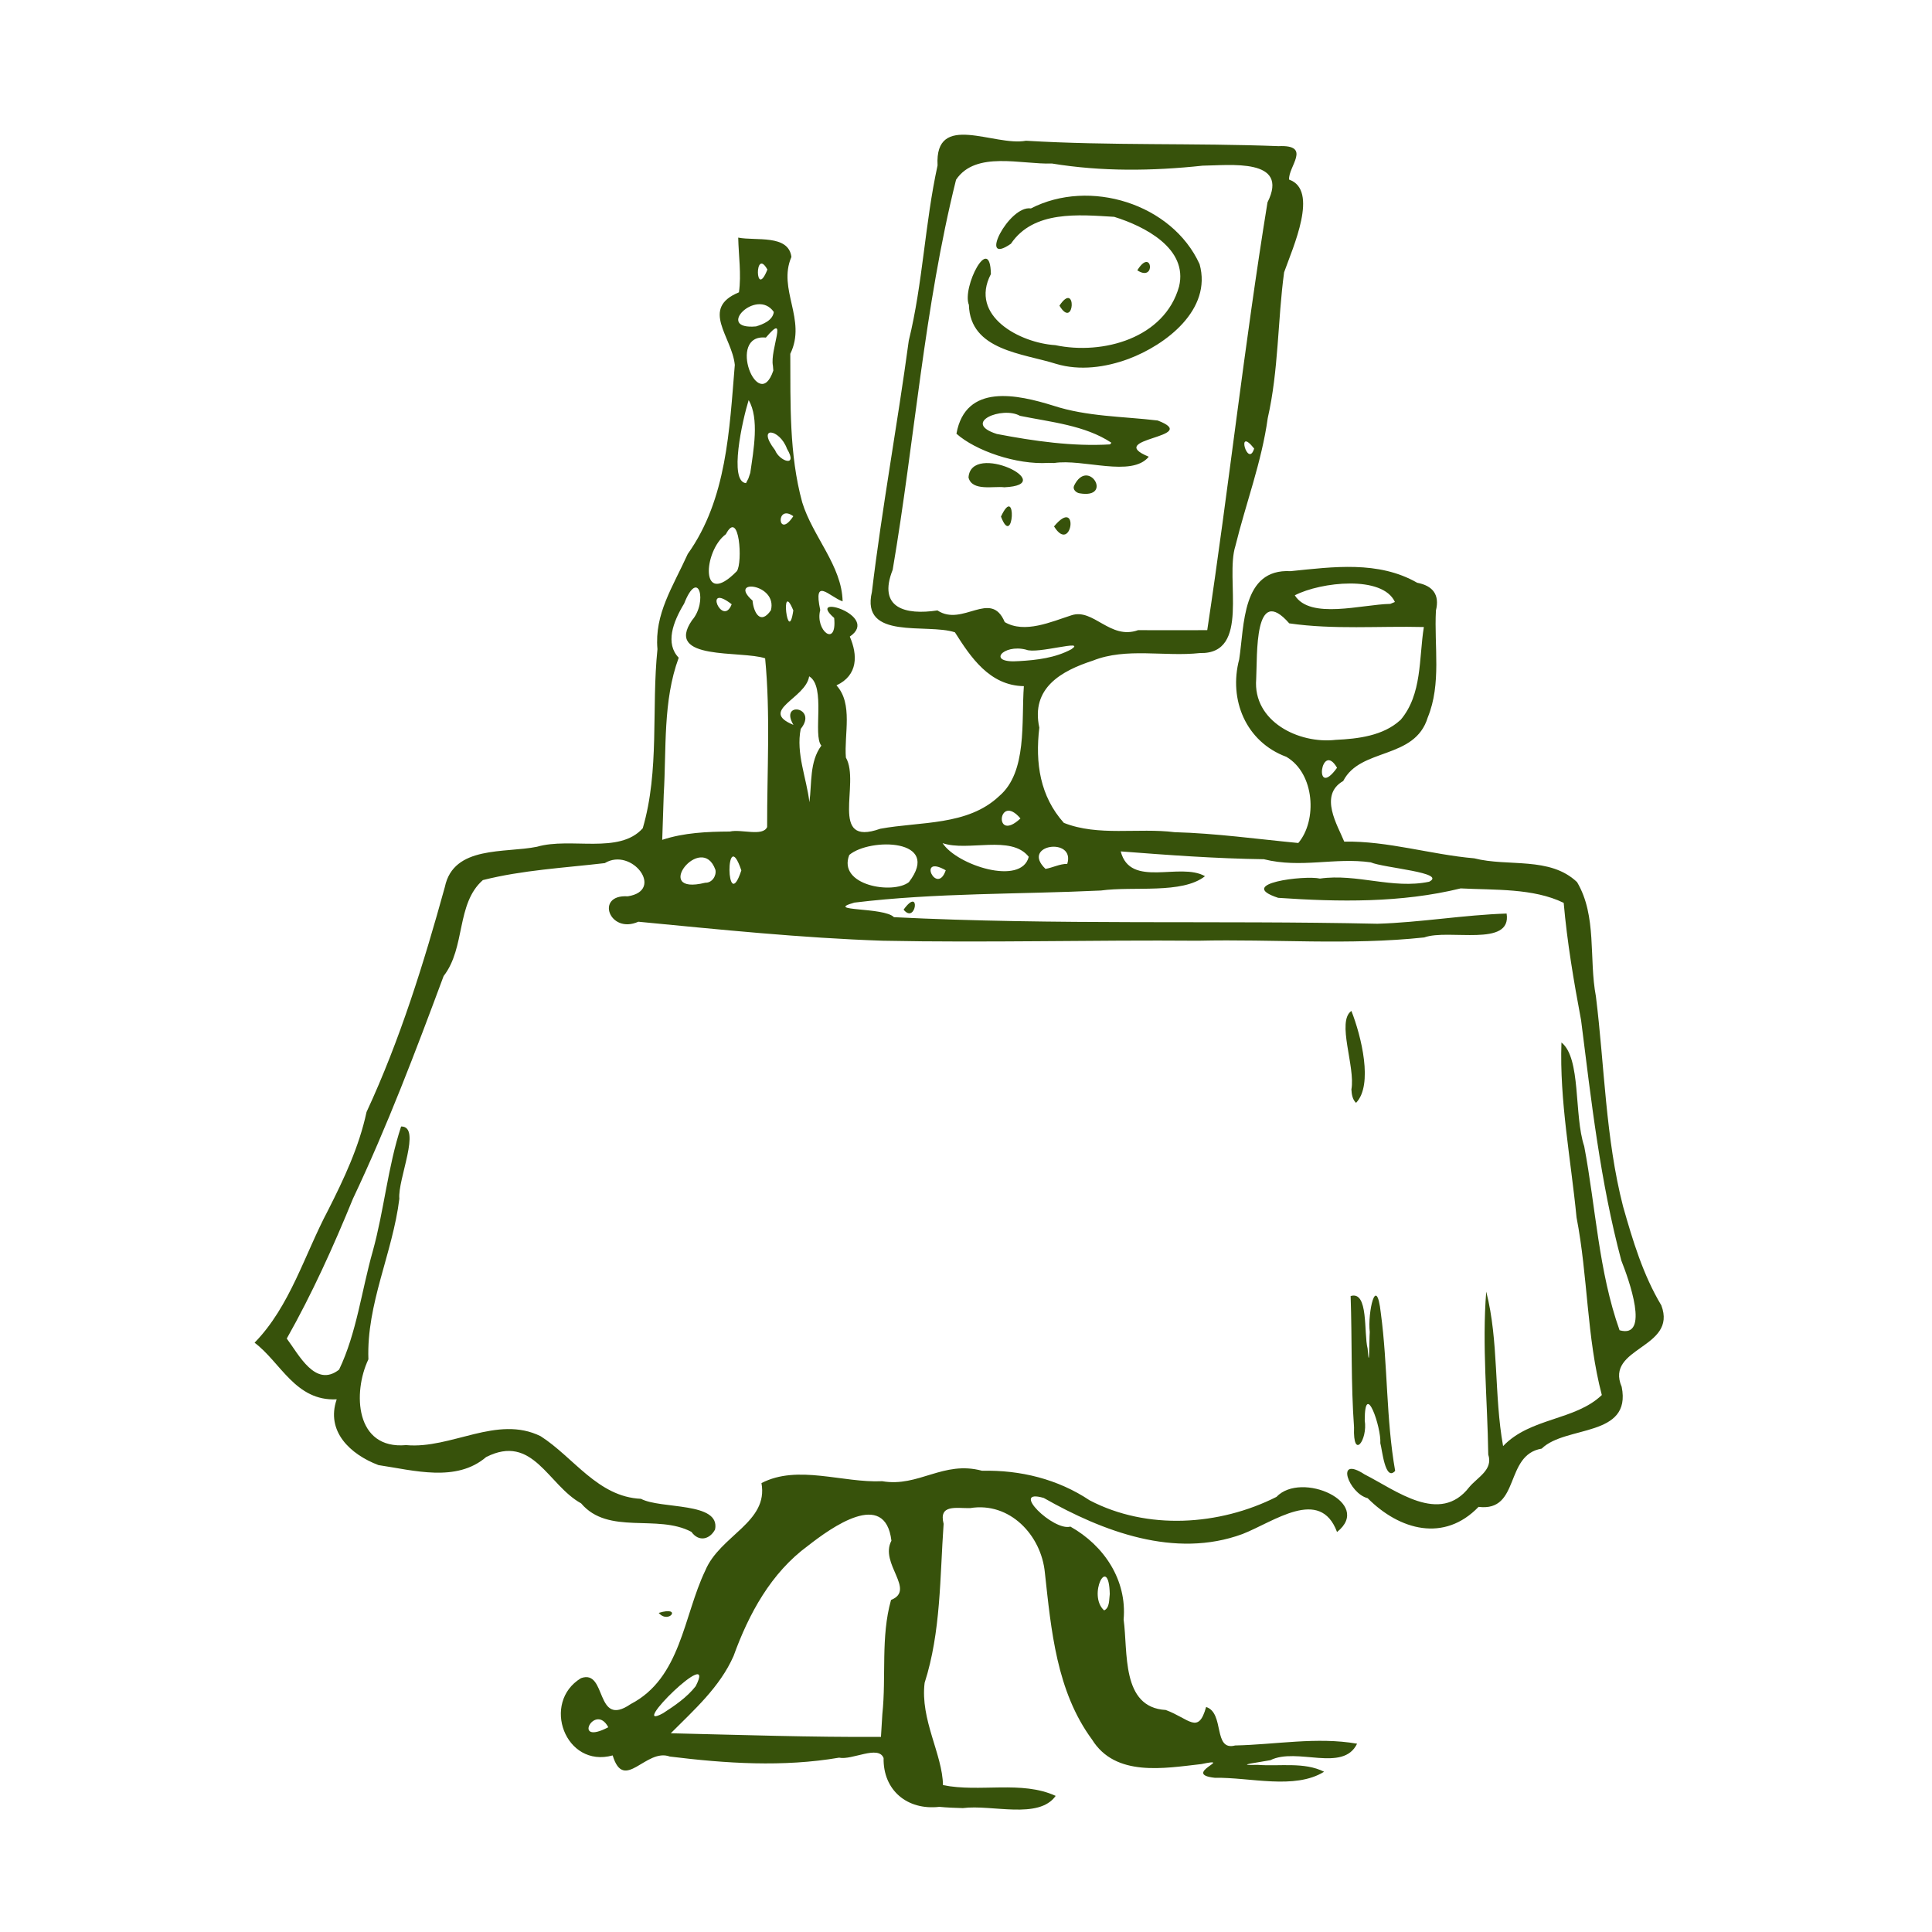 <svg xmlns="http://www.w3.org/2000/svg" xmlns:xlink="http://www.w3.org/1999/xlink" width="80" zoomAndPan="magnify" viewBox="0 0 60 60" height="80" preserveAspectRatio="xMidYMid meet" version="1.0"><defs><clipPath id="ca6d851425"><path d="M 7.898 4 L 52 4 L 52 56.707 L 7.898 56.707 Z M 7.898 4 " clip-rule="nonzero"/></clipPath></defs><g clip-path="url(#ca6d851425)"><path fill="#37520b" d="M 29.172 56.113 C 28.172 56.227 27.422 55.594 27.441 54.598 C 27.281 54.184 26.461 54.672 26.059 54.586 C 24.316 54.883 22.547 54.766 20.801 54.551 C 20.059 54.277 19.379 55.68 19.027 54.516 C 17.555 54.922 16.801 52.871 18.043 52.117 C 18.859 51.82 18.469 53.691 19.586 52.922 C 21.148 52.113 21.223 50.191 21.902 48.777 C 22.359 47.68 23.871 47.281 23.648 46.059 C 24.773 45.473 26.168 46.059 27.398 46 C 28.531 46.195 29.289 45.348 30.5 45.676 C 31.684 45.648 32.852 45.934 33.84 46.594 C 35.625 47.527 37.867 47.383 39.641 46.488 C 40.414 45.672 42.656 46.672 41.523 47.578 C 40.996 46.164 39.559 47.262 38.586 47.641 C 36.488 48.414 34.25 47.562 32.414 46.52 C 31.336 46.207 32.715 47.562 33.242 47.41 C 34.285 47.996 35.004 49.066 34.895 50.297 C 35.035 51.289 34.809 53.027 36.203 53.105 C 36.934 53.375 37.215 53.883 37.457 53.012 C 38.039 53.195 37.664 54.391 38.359 54.207 C 39.617 54.18 40.898 53.934 42.145 54.152 C 41.711 55.055 40.277 54.254 39.453 54.664 C 39.137 54.727 38.25 54.832 39.055 54.809 C 39.742 54.863 40.5 54.711 41.121 55.023 C 40.207 55.59 38.82 55.191 37.727 55.211 C 36.672 55.098 38.375 54.562 37.309 54.785 C 36.156 54.914 34.641 55.195 33.914 54.023 C 32.809 52.523 32.645 50.621 32.449 48.836 C 32.336 47.672 31.355 46.633 30.125 46.836 C 29.703 46.844 29.145 46.707 29.305 47.324 C 29.188 48.977 29.223 50.68 28.715 52.262 C 28.574 53.406 29.27 54.48 29.285 55.438 C 30.43 55.672 31.723 55.285 32.785 55.773 C 32.258 56.516 30.805 56.035 29.902 56.152 C 29.66 56.145 29.414 56.137 29.172 56.113 Z M 27.402 53.234 C 27.527 52.059 27.348 50.832 27.672 49.688 C 28.453 49.375 27.305 48.559 27.684 47.848 C 27.488 46.23 25.809 47.445 25.094 48.004 C 23.945 48.844 23.254 50.121 22.781 51.43 C 22.355 52.395 21.559 53.098 20.832 53.828 C 23.008 53.879 25.184 53.953 27.359 53.941 Z M 18.891 53.641 C 18.477 52.859 17.746 54.242 18.891 53.641 Z M 21.605 52.367 C 22.301 51.016 19.441 53.832 20.59 53.207 C 20.957 52.969 21.332 52.715 21.605 52.367 Z M 34.465 49.504 C 34.434 48.227 33.766 49.543 34.289 50.012 C 34.469 49.934 34.441 49.66 34.465 49.504 Z M 20.457 50.09 C 21.203 49.863 20.773 50.457 20.457 50.09 Z M 21.473 47.574 C 20.414 47.008 18.895 47.688 18.047 46.688 C 17.016 46.121 16.555 44.512 15.098 45.25 C 14.172 46.043 12.859 45.664 11.754 45.5 C 10.875 45.168 10.113 44.449 10.457 43.457 C 9.176 43.523 8.719 42.309 7.906 41.699 C 9.008 40.57 9.457 38.965 10.188 37.586 C 10.684 36.609 11.152 35.613 11.383 34.535 C 12.422 32.297 13.16 29.918 13.816 27.543 C 14.086 26.25 15.68 26.5 16.676 26.297 C 17.723 25.992 19.227 26.543 19.961 25.723 C 20.488 23.922 20.227 22.008 20.418 20.16 C 20.32 19.066 20.898 18.223 21.359 17.203 C 22.574 15.5 22.652 13.34 22.82 11.332 C 22.734 10.457 21.734 9.578 22.949 9.078 C 23.027 8.516 22.938 7.945 22.926 7.379 C 23.469 7.488 24.488 7.27 24.578 7.98 C 24.141 8.988 25.062 9.926 24.543 10.988 C 24.551 12.523 24.504 14.109 24.914 15.602 C 25.238 16.66 26.148 17.574 26.168 18.676 C 25.75 18.527 25.25 17.895 25.473 18.945 C 25.305 19.578 26 20.133 25.906 19.191 C 25 18.406 27.359 19.113 26.391 19.77 C 26.637 20.336 26.652 20.969 25.977 21.285 C 26.5 21.855 26.211 22.805 26.27 23.527 C 26.73 24.324 25.715 26.316 27.336 25.738 C 28.582 25.508 30.051 25.652 31.031 24.723 C 31.91 23.977 31.715 22.406 31.797 21.309 C 30.73 21.293 30.141 20.402 29.656 19.637 C 28.785 19.348 26.723 19.895 27.078 18.383 C 27.391 15.773 27.871 13.184 28.223 10.578 C 28.66 8.801 28.723 6.934 29.117 5.137 C 29.023 3.449 30.875 4.555 31.863 4.371 C 34.477 4.527 37.098 4.438 39.707 4.539 C 40.754 4.492 39.996 5.184 40.035 5.578 C 40.965 5.902 40.156 7.676 39.879 8.457 C 39.676 9.957 39.711 11.492 39.371 12.984 C 39.184 14.344 38.691 15.633 38.367 16.953 C 38.035 17.992 38.844 20.32 37.266 20.281 C 36.168 20.402 34.977 20.102 33.941 20.516 C 32.969 20.832 32.008 21.359 32.277 22.598 C 32.145 23.703 32.301 24.73 33.039 25.555 C 34.109 25.98 35.344 25.703 36.477 25.844 C 37.766 25.879 39.047 26.059 40.32 26.18 C 40.91 25.484 40.836 24.023 39.949 23.504 C 38.691 23.039 38.152 21.73 38.484 20.477 C 38.648 19.426 38.562 17.656 40.078 17.738 C 41.395 17.605 42.805 17.406 44.012 18.098 C 44.496 18.191 44.715 18.465 44.594 18.961 C 44.535 20.066 44.77 21.234 44.34 22.281 C 43.938 23.602 42.25 23.211 41.715 24.254 C 40.945 24.695 41.547 25.641 41.746 26.137 C 43.102 26.113 44.434 26.539 45.785 26.656 C 46.836 26.926 48.133 26.59 48.977 27.395 C 49.602 28.449 49.34 29.773 49.562 30.941 C 49.832 33.117 49.859 35.34 50.406 37.469 C 50.707 38.527 51.027 39.594 51.594 40.539 C 52.102 41.883 49.832 41.832 50.363 43.07 C 50.68 44.648 48.617 44.262 47.879 44.988 C 46.711 45.184 47.223 46.957 45.918 46.797 C 44.855 47.902 43.469 47.527 42.473 46.527 C 41.891 46.383 41.441 45.176 42.379 45.789 C 43.352 46.281 44.715 47.367 45.629 46.184 C 45.891 45.871 46.375 45.648 46.219 45.172 C 46.195 43.488 46.023 41.793 46.156 40.113 C 46.551 41.648 46.395 43.332 46.68 44.91 C 47.527 44.02 48.914 44.121 49.746 43.324 C 49.273 41.527 49.316 39.633 48.961 37.809 C 48.785 36 48.43 34.191 48.492 32.375 C 49.109 32.863 48.875 34.625 49.199 35.598 C 49.559 37.5 49.645 39.48 50.297 41.312 C 51.254 41.586 50.582 39.727 50.352 39.148 C 49.699 36.703 49.418 34.188 49.102 31.684 C 48.875 30.477 48.668 29.254 48.562 28.039 C 47.617 27.578 46.418 27.645 45.363 27.59 C 43.516 28.043 41.586 28.012 39.695 27.883 C 38.34 27.438 40.527 27.176 40.992 27.285 C 42.141 27.121 43.25 27.621 44.383 27.383 C 44.949 27.098 42.98 26.957 42.57 26.781 C 41.445 26.621 40.406 26.973 39.25 26.684 C 37.766 26.664 36.281 26.555 34.805 26.441 C 35.102 27.594 36.645 26.766 37.422 27.211 C 36.711 27.773 35.207 27.516 34.188 27.656 C 31.637 27.777 29.074 27.723 26.535 28.031 C 25.551 28.309 27.457 28.164 27.762 28.484 C 32.762 28.734 37.773 28.578 42.777 28.688 C 44.117 28.648 45.453 28.414 46.789 28.371 C 46.957 29.434 44.992 28.836 44.23 29.113 C 41.898 29.363 39.551 29.16 37.211 29.215 C 33.941 29.188 30.676 29.281 27.41 29.215 C 24.871 29.129 22.348 28.867 19.824 28.625 C 18.926 29.027 18.469 27.77 19.496 27.836 C 20.656 27.656 19.621 26.297 18.781 26.805 C 17.516 26.953 16.23 27.02 14.996 27.332 C 14.16 28.066 14.465 29.43 13.777 30.312 C 12.91 32.645 12.027 34.977 10.961 37.227 C 10.355 38.711 9.695 40.172 8.906 41.57 C 9.285 42.078 9.801 43.109 10.531 42.535 C 11.078 41.391 11.23 40.074 11.578 38.852 C 11.93 37.578 12.043 36.238 12.457 34.984 C 13.105 34.973 12.344 36.633 12.402 37.227 C 12.195 38.918 11.379 40.488 11.441 42.215 C 10.953 43.238 11.023 45.023 12.613 44.879 C 14.016 45.008 15.434 43.934 16.789 44.602 C 17.816 45.258 18.566 46.488 19.906 46.547 C 20.523 46.875 22.379 46.633 22.207 47.5 C 22.043 47.809 21.703 47.895 21.473 47.574 Z M 28.227 27.395 C 29.262 26.043 27.012 26.012 26.375 26.551 C 26.004 27.5 27.734 27.785 28.227 27.395 Z M 22.219 27.016 C 21.793 25.809 20.199 27.836 21.902 27.414 C 22.109 27.422 22.254 27.207 22.219 27.016 Z M 23.023 27.031 C 22.52 25.547 22.543 28.484 23.023 27.031 Z M 29.371 27.027 C 28.465 26.512 29.094 27.836 29.371 27.027 Z M 31.949 26.609 C 31.402 25.914 30.059 26.457 29.273 26.184 C 29.711 26.867 31.719 27.52 31.949 26.609 Z M 33.145 26.828 C 33.406 25.98 31.68 26.23 32.469 26.984 C 32.699 26.945 32.906 26.828 33.145 26.828 Z M 22.668 25.824 C 23.02 25.742 23.691 25.988 23.824 25.684 C 23.82 23.938 23.93 22.18 23.762 20.445 C 23.027 20.195 20.621 20.527 21.492 19.262 C 21.984 18.699 21.695 17.602 21.246 18.746 C 20.895 19.324 20.656 19.988 21.078 20.426 C 20.582 21.77 20.699 23.254 20.613 24.668 L 20.566 26.082 C 21.242 25.859 21.961 25.828 22.668 25.824 Z M 31.691 25.418 C 30.996 24.594 30.844 26.211 31.691 25.418 Z M 25.508 23.156 C 25.234 22.84 25.66 21.316 25.129 21.004 C 25.023 21.699 23.551 22.062 24.641 22.512 C 24.195 21.762 25.414 21.961 24.867 22.637 C 24.715 23.398 25.047 24.156 25.137 24.914 C 25.215 24.324 25.137 23.656 25.508 23.156 Z M 41.523 23.844 C 41.02 22.977 40.785 24.867 41.523 23.844 Z M 43.492 22.363 C 44.172 21.566 44.062 20.449 44.219 19.473 C 42.824 19.438 41.418 19.559 40.039 19.359 C 38.941 18.105 39.051 20.352 39.012 21.09 C 38.906 22.406 40.336 23.109 41.48 22.977 C 42.172 22.945 42.957 22.852 43.488 22.363 Z M 33.27 20.164 C 33.758 19.836 32.203 20.324 31.867 20.176 C 31.145 19.988 30.613 20.613 31.652 20.531 C 32.203 20.5 32.777 20.43 33.27 20.164 Z M 33.273 19.109 C 33.957 18.879 34.473 19.883 35.344 19.57 C 36.059 19.574 36.777 19.57 37.492 19.57 C 38.16 15.148 38.645 10.699 39.363 6.285 C 40.062 4.895 38.18 5.137 37.348 5.145 C 35.789 5.312 34.219 5.332 32.668 5.078 C 31.723 5.113 30.301 4.672 29.691 5.582 C 28.699 9.559 28.41 13.664 27.723 17.695 C 27.25 18.887 28.117 19.109 29.113 18.957 C 29.898 19.48 30.773 18.289 31.203 19.32 C 31.824 19.684 32.648 19.309 33.273 19.109 Z M 32.734 16.348 C 33.531 15.387 33.293 17.25 32.734 16.348 Z M 31.086 16.043 C 31.59 14.965 31.48 17.082 31.086 16.043 Z M 33.355 15.086 C 33.793 14.18 34.594 15.504 33.527 15.32 C 33.426 15.305 33.305 15.203 33.355 15.086 Z M 30.078 14.828 C 30.156 13.699 32.945 15.055 31.188 15.133 C 30.867 15.09 30.184 15.266 30.078 14.828 Z M 32.566 14.375 C 31.559 14.441 30.289 13.992 29.703 13.469 C 29.988 11.891 31.605 12.254 32.711 12.598 C 33.758 12.941 34.871 12.93 35.953 13.059 C 37.359 13.598 34.25 13.598 35.676 14.184 C 35.145 14.836 33.633 14.238 32.738 14.379 Z M 34.516 13.75 C 33.699 13.207 32.633 13.109 31.676 12.914 C 31.129 12.605 29.852 13.125 30.957 13.477 C 32.109 13.699 33.324 13.871 34.473 13.801 Z M 32.801 11.301 C 31.77 10.973 30.129 10.887 30.09 9.469 C 29.867 8.926 30.75 7.207 30.773 8.512 C 30.09 9.82 31.684 10.652 32.773 10.719 C 34.25 11.031 36.168 10.504 36.617 8.898 C 36.902 7.711 35.535 7.023 34.602 6.734 C 33.504 6.668 32.098 6.527 31.395 7.57 C 30.352 8.293 31.332 6.363 32.016 6.473 C 33.836 5.535 36.398 6.324 37.254 8.203 C 37.648 9.613 36.211 10.711 35.043 11.148 C 34.332 11.41 33.535 11.52 32.801 11.301 Z M 32.902 9.492 C 33.445 8.68 33.375 10.277 32.902 9.492 Z M 35.32 8.395 C 35.777 7.652 35.91 8.781 35.32 8.395 Z M 24.637 18.957 C 24.219 17.945 24.469 20.105 24.637 18.957 Z M 23.941 18.953 C 24.156 18.121 22.582 17.957 23.371 18.652 C 23.402 19.012 23.613 19.43 23.941 18.953 Z M 22.723 18.766 C 21.824 18.066 22.438 19.5 22.723 18.766 Z M 43.32 18.695 C 42.938 17.859 41.02 18.07 40.211 18.488 C 40.688 19.25 42.293 18.77 43.176 18.754 Z M 22.883 17.738 C 23.07 17.48 22.965 15.781 22.543 16.59 C 21.84 17.105 21.727 18.922 22.883 17.738 Z M 24.637 16.031 C 24.082 15.629 24.145 16.781 24.637 16.031 Z M 23.301 14.684 C 23.402 13.98 23.586 12.996 23.25 12.426 C 23.055 13.055 22.629 14.961 23.168 15.004 L 23.242 14.859 Z M 24.441 13.938 C 24.215 13.309 23.473 13.207 24.07 13.98 C 24.199 14.32 24.797 14.535 24.441 13.938 Z M 38.949 13.93 C 38.371 13.199 38.754 14.562 38.949 13.93 Z M 24.004 11.359 C 23.902 10.875 24.496 9.641 23.785 10.484 C 22.551 10.355 23.551 12.895 24.016 11.508 Z M 24.031 9.688 C 23.496 8.918 22.184 10.254 23.48 10.137 C 23.699 10.07 24 9.949 24.031 9.688 Z M 23.832 8.371 C 23.43 7.648 23.449 9.34 23.832 8.371 Z M 42.867 44.82 C 42.902 44.332 42.383 42.824 42.383 44.113 C 42.48 44.715 42.012 45.367 42.051 44.328 C 41.953 42.973 41.992 41.605 41.945 40.25 C 42.508 40.078 42.348 41.395 42.473 41.883 C 42.531 42.66 42.52 41.645 42.539 41.367 C 42.469 40.766 42.742 39.52 42.883 40.781 C 43.102 42.406 43.043 44.066 43.328 45.68 C 43.012 46.027 42.922 44.992 42.867 44.82 Z M 41.969 33.832 C 42.098 33.133 41.5 31.723 41.969 31.395 C 42.277 32.18 42.652 33.695 42.113 34.25 C 42 34.145 41.977 33.98 41.969 33.832 Z M 28.062 28.25 C 28.605 27.5 28.449 28.727 28.062 28.25 Z M 28.062 28.25 " fill-opacity="1" fill-rule="nonzero"/></g></svg>